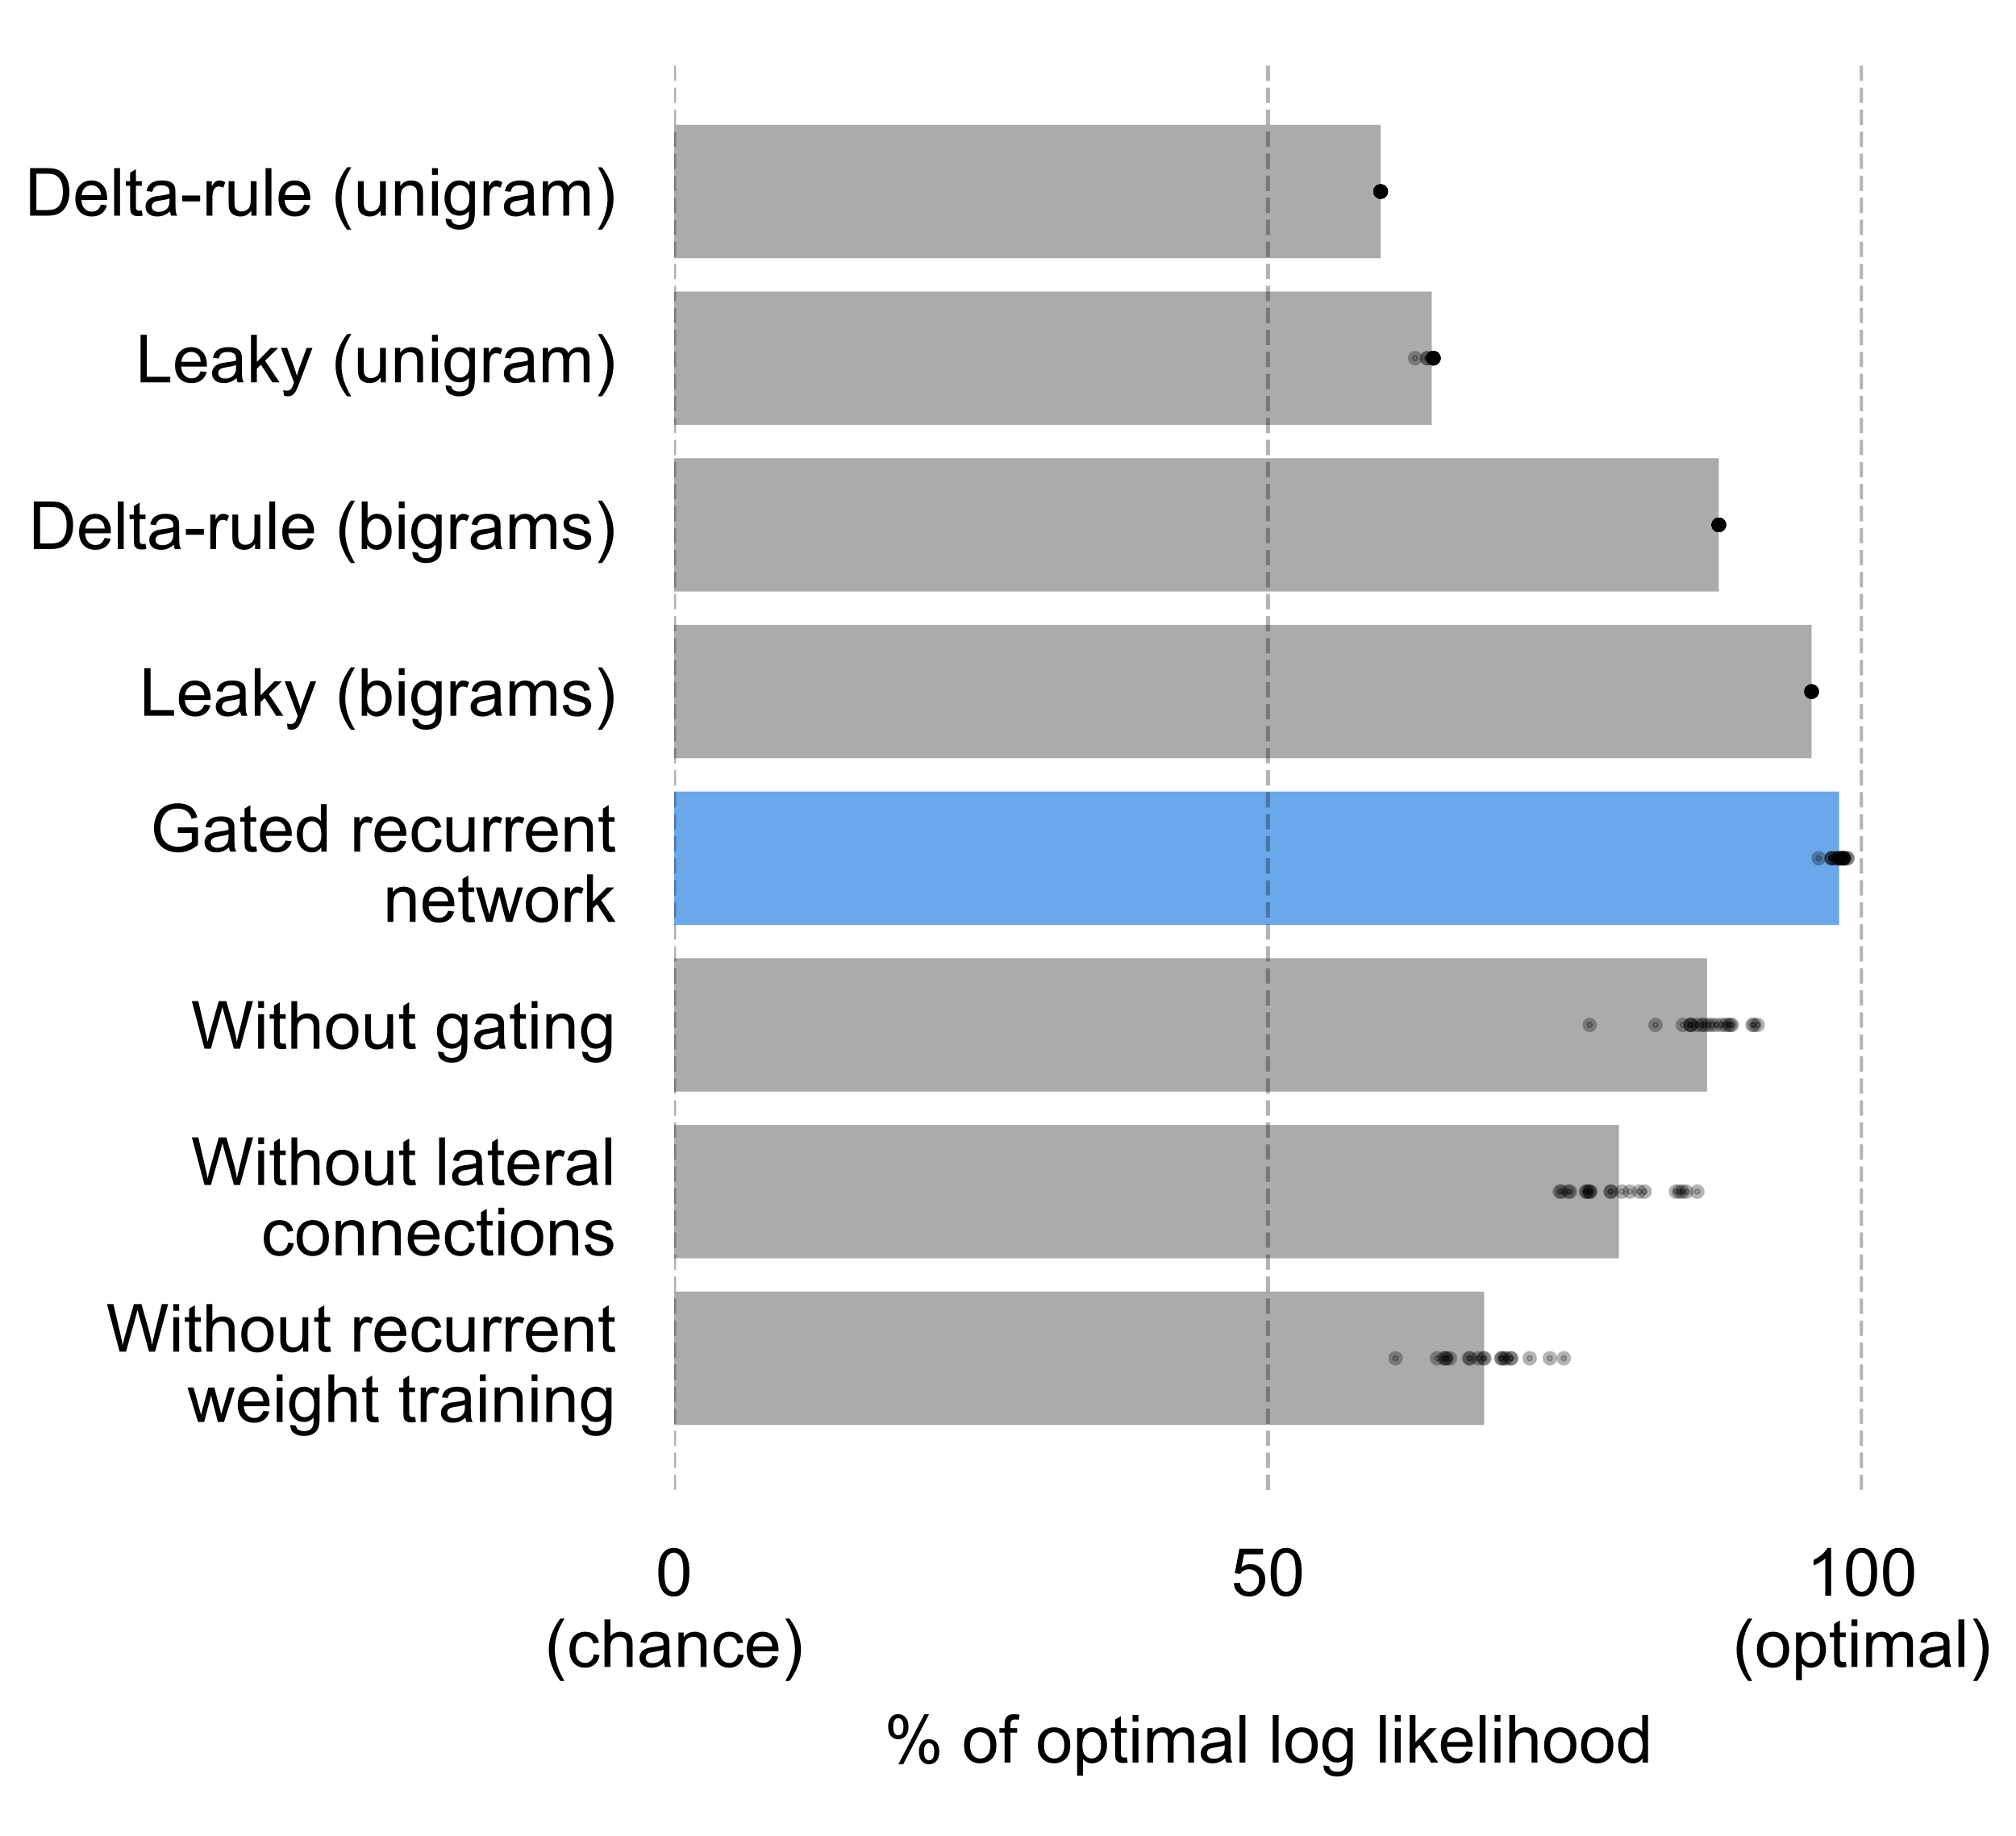 <?xml version="1.0" encoding="utf-8" standalone="no"?>
<!DOCTYPE svg PUBLIC "-//W3C//DTD SVG 1.1//EN"
  "http://www.w3.org/Graphics/SVG/1.1/DTD/svg11.dtd">
<!-- Created with matplotlib (https://matplotlib.org/) -->
<svg height="221.04pt" version="1.1" viewBox="0 0 242.64 221.04" width="242.64pt" xmlns="http://www.w3.org/2000/svg" xmlns:xlink="http://www.w3.org/1999/xlink">
 <defs>
  <style type="text/css">*{stroke-linecap:butt;stroke-linejoin:round;}</style>
 </defs>
 <g id="figure_1">
  <g id="patch_1">
   <path d="M 0 221.04 
L 242.64 221.04 
L 242.64 0 
L 0 0 
z
" style="fill:#ffffff;"/>
  </g>
  <g id="axes_1">
   <g id="patch_2">
    <path d="M 81.128 179.344 
L 224.225 179.344 
L 224.225 7.2 
L 81.128 7.2 
z
" style="fill:#ffffff;"/>
   </g>
   <g id="patch_3">
    <path clip-path="url(#pa52ff5eb1b)" d="M 81.128 15.025 
L 166.171 15.025 
L 166.171 31.075 
L 81.128 31.075 
z
" style="fill:#ababab;"/>
   </g>
   <g id="patch_4">
    <path clip-path="url(#pa52ff5eb1b)" d="M 81.128 35.088 
L 172.327 35.088 
L 172.327 51.139 
L 81.128 51.139 
z
" style="fill:#ababab;"/>
   </g>
   <g id="patch_5">
    <path clip-path="url(#pa52ff5eb1b)" d="M 81.128 55.152 
L 206.869 55.152 
L 206.869 71.202 
L 81.128 71.202 
z
" style="fill:#ababab;"/>
   </g>
   <g id="patch_6">
    <path clip-path="url(#pa52ff5eb1b)" d="M 81.128 75.215 
L 218.031 75.215 
L 218.031 91.266 
L 81.128 91.266 
z
" style="fill:#ababab;"/>
   </g>
   <g id="patch_7">
    <path clip-path="url(#pa52ff5eb1b)" d="M 81.128 95.278 
L 221.353 95.278 
L 221.353 111.329 
L 81.128 111.329 
z
" style="fill:#6ba7eb;"/>
   </g>
   <g id="patch_8">
    <path clip-path="url(#pa52ff5eb1b)" d="M 81.128 115.342 
L 205.459 115.342 
L 205.459 131.392 
L 81.128 131.392 
z
" style="fill:#ababab;"/>
   </g>
   <g id="patch_9">
    <path clip-path="url(#pa52ff5eb1b)" d="M 81.128 135.405 
L 194.851 135.405 
L 194.851 151.456 
L 81.128 151.456 
z
" style="fill:#ababab;"/>
   </g>
   <g id="patch_10">
    <path clip-path="url(#pa52ff5eb1b)" d="M 81.128 155.469 
L 178.622 155.469 
L 178.622 171.519 
L 81.128 171.519 
z
" style="fill:#ababab;"/>
   </g>
   <g id="matplotlib.axis_1">
    <g id="xtick_1">
     <g id="line2d_1">
      <path clip-path="url(#pa52ff5eb1b)" d="M 81.128 179.344 
L 81.128 7.2 
" style="fill:none;stroke:#000000;stroke-dasharray:1.85,0.8;stroke-dashoffset:0;stroke-opacity:0.3;stroke-width:0.5;"/>
     </g>
     <g id="text_1">
      <!-- 0 -->
      <g transform="translate(78.903 192.07)scale(0.08 -0.08)">
       <defs>
        <path d="M 4.156 35.297 
Q 4.156 48 6.766 55.734 
Q 9.375 63.484 14.516 67.672 
Q 19.672 71.875 27.484 71.875 
Q 33.25 71.875 37.594 69.547 
Q 41.938 67.234 44.766 62.859 
Q 47.609 58.5 49.219 52.219 
Q 50.828 45.953 50.828 35.297 
Q 50.828 22.703 48.234 14.969 
Q 45.656 7.234 40.5 3 
Q 35.359 -1.219 27.484 -1.219 
Q 17.141 -1.219 11.234 6.203 
Q 4.156 15.141 4.156 35.297 
z
M 13.188 35.297 
Q 13.188 17.672 17.312 11.828 
Q 21.438 6 27.484 6 
Q 33.547 6 37.672 11.859 
Q 41.797 17.719 41.797 35.297 
Q 41.797 52.984 37.672 58.781 
Q 33.547 64.594 27.391 64.594 
Q 21.344 64.594 17.719 59.469 
Q 13.188 52.938 13.188 35.297 
z
" id="ArialMT-48"/>
       </defs>
       <use xlink:href="#ArialMT-48"/>
      </g>
      <!-- (chance) -->
      <g transform="translate(65.566 200.649)scale(0.08 -0.08)">
       <defs>
        <path d="M 23.391 -21.047 
Q 16.109 -11.859 11.078 0.438 
Q 6.062 12.75 6.062 25.922 
Q 6.062 37.547 9.812 48.188 
Q 14.203 60.547 23.391 72.797 
L 29.688 72.797 
Q 23.781 62.641 21.875 58.297 
Q 18.891 51.562 17.188 44.234 
Q 15.094 35.109 15.094 25.875 
Q 15.094 2.391 29.688 -21.047 
z
" id="ArialMT-40"/>
        <path d="M 40.438 19 
L 49.078 17.875 
Q 47.656 8.938 41.812 3.875 
Q 35.984 -1.172 27.484 -1.172 
Q 16.844 -1.172 10.375 5.781 
Q 3.906 12.75 3.906 25.734 
Q 3.906 34.125 6.688 40.422 
Q 9.469 46.734 15.156 49.875 
Q 20.844 53.031 27.547 53.031 
Q 35.984 53.031 41.359 48.75 
Q 46.734 44.484 48.25 36.625 
L 39.703 35.297 
Q 38.484 40.531 35.375 43.156 
Q 32.281 45.797 27.875 45.797 
Q 21.234 45.797 17.078 41.031 
Q 12.938 36.281 12.938 25.984 
Q 12.938 15.531 16.938 10.797 
Q 20.953 6.062 27.391 6.062 
Q 32.562 6.062 36.031 9.234 
Q 39.5 12.406 40.438 19 
z
" id="ArialMT-99"/>
        <path d="M 6.594 0 
L 6.594 71.578 
L 15.375 71.578 
L 15.375 45.906 
Q 21.531 53.031 30.906 53.031 
Q 36.672 53.031 40.922 50.75 
Q 45.172 48.484 47 44.484 
Q 48.828 40.484 48.828 32.859 
L 48.828 0 
L 40.047 0 
L 40.047 32.859 
Q 40.047 39.453 37.188 42.453 
Q 34.328 45.453 29.109 45.453 
Q 25.203 45.453 21.75 43.422 
Q 18.312 41.406 16.844 37.938 
Q 15.375 34.469 15.375 28.375 
L 15.375 0 
z
" id="ArialMT-104"/>
        <path d="M 40.438 6.391 
Q 35.547 2.25 31.031 0.531 
Q 26.516 -1.172 21.344 -1.172 
Q 12.797 -1.172 8.203 3 
Q 3.609 7.172 3.609 13.672 
Q 3.609 17.484 5.344 20.625 
Q 7.078 23.781 9.891 25.688 
Q 12.703 27.594 16.219 28.562 
Q 18.797 29.25 24.031 29.891 
Q 34.672 31.156 39.703 32.906 
Q 39.75 34.719 39.75 35.203 
Q 39.75 40.578 37.25 42.781 
Q 33.891 45.75 27.25 45.75 
Q 21.047 45.75 18.094 43.578 
Q 15.141 41.406 13.719 35.891 
L 5.125 37.062 
Q 6.297 42.578 8.984 45.969 
Q 11.672 49.359 16.75 51.188 
Q 21.828 53.031 28.516 53.031 
Q 35.156 53.031 39.297 51.469 
Q 43.453 49.906 45.406 47.531 
Q 47.359 45.172 48.141 41.547 
Q 48.578 39.312 48.578 33.453 
L 48.578 21.734 
Q 48.578 9.469 49.141 6.219 
Q 49.703 2.984 51.375 0 
L 42.188 0 
Q 40.828 2.734 40.438 6.391 
z
M 39.703 26.031 
Q 34.906 24.078 25.344 22.703 
Q 19.922 21.922 17.672 20.938 
Q 15.438 19.969 14.203 18.094 
Q 12.984 16.219 12.984 13.922 
Q 12.984 10.406 15.641 8.062 
Q 18.312 5.719 23.438 5.719 
Q 28.516 5.719 32.469 7.938 
Q 36.422 10.156 38.281 14.016 
Q 39.703 17 39.703 22.797 
z
" id="ArialMT-97"/>
        <path d="M 6.594 0 
L 6.594 51.859 
L 14.5 51.859 
L 14.5 44.484 
Q 20.219 53.031 31 53.031 
Q 35.688 53.031 39.625 51.344 
Q 43.562 49.656 45.516 46.922 
Q 47.469 44.188 48.25 40.438 
Q 48.734 37.984 48.734 31.891 
L 48.734 0 
L 39.938 0 
L 39.938 31.547 
Q 39.938 36.922 38.906 39.578 
Q 37.891 42.234 35.281 43.812 
Q 32.672 45.406 29.156 45.406 
Q 23.531 45.406 19.453 41.844 
Q 15.375 38.281 15.375 28.328 
L 15.375 0 
z
" id="ArialMT-110"/>
        <path d="M 42.094 16.703 
L 51.172 15.578 
Q 49.031 7.625 43.219 3.219 
Q 37.406 -1.172 28.375 -1.172 
Q 17 -1.172 10.328 5.828 
Q 3.656 12.844 3.656 25.484 
Q 3.656 38.578 10.391 45.797 
Q 17.141 53.031 27.875 53.031 
Q 38.281 53.031 44.875 45.953 
Q 51.469 38.875 51.469 26.031 
Q 51.469 25.25 51.422 23.688 
L 12.75 23.688 
Q 13.234 15.141 17.578 10.594 
Q 21.922 6.062 28.422 6.062 
Q 33.25 6.062 36.672 8.594 
Q 40.094 11.141 42.094 16.703 
z
M 13.234 30.906 
L 42.188 30.906 
Q 41.609 37.453 38.875 40.719 
Q 34.672 45.797 27.984 45.797 
Q 21.922 45.797 17.797 41.75 
Q 13.672 37.703 13.234 30.906 
z
" id="ArialMT-101"/>
        <path d="M 12.359 -21.047 
L 6.062 -21.047 
Q 20.656 2.391 20.656 25.875 
Q 20.656 35.062 18.562 44.094 
Q 16.891 51.422 13.922 58.156 
Q 12.016 62.547 6.062 72.797 
L 12.359 72.797 
Q 21.531 60.547 25.922 48.188 
Q 29.688 37.547 29.688 25.922 
Q 29.688 12.75 24.625 0.438 
Q 19.578 -11.859 12.359 -21.047 
z
" id="ArialMT-41"/>
       </defs>
       <use xlink:href="#ArialMT-40"/>
       <use x="33.301" xlink:href="#ArialMT-99"/>
       <use x="83.301" xlink:href="#ArialMT-104"/>
       <use x="138.916" xlink:href="#ArialMT-97"/>
       <use x="194.531" xlink:href="#ArialMT-110"/>
       <use x="250.146" xlink:href="#ArialMT-99"/>
       <use x="300.146" xlink:href="#ArialMT-101"/>
       <use x="355.762" xlink:href="#ArialMT-41"/>
      </g>
     </g>
    </g>
    <g id="xtick_2">
     <g id="line2d_2">
      <path clip-path="url(#pa52ff5eb1b)" d="M 152.605 179.344 
L 152.605 7.2 
" style="fill:none;stroke:#000000;stroke-dasharray:1.85,0.8;stroke-dashoffset:0;stroke-opacity:0.3;stroke-width:0.5;"/>
     </g>
     <g id="text_2">
      <!-- 50 -->
      <g transform="translate(148.156 192.07)scale(0.08 -0.08)">
       <defs>
        <path d="M 4.156 18.75 
L 13.375 19.531 
Q 14.406 12.797 18.141 9.391 
Q 21.875 6 27.156 6 
Q 33.5 6 37.891 10.781 
Q 42.281 15.578 42.281 23.484 
Q 42.281 31 38.062 35.344 
Q 33.844 39.703 27 39.703 
Q 22.75 39.703 19.328 37.766 
Q 15.922 35.844 13.969 32.766 
L 5.719 33.844 
L 12.641 70.609 
L 48.25 70.609 
L 48.25 62.203 
L 19.672 62.203 
L 15.828 42.969 
Q 22.266 47.469 29.344 47.469 
Q 38.719 47.469 45.156 40.969 
Q 51.609 34.469 51.609 24.266 
Q 51.609 14.547 45.953 7.469 
Q 39.062 -1.219 27.156 -1.219 
Q 17.391 -1.219 11.203 4.25 
Q 5.031 9.719 4.156 18.75 
z
" id="ArialMT-53"/>
       </defs>
       <use xlink:href="#ArialMT-53"/>
       <use x="55.615" xlink:href="#ArialMT-48"/>
      </g>
     </g>
    </g>
    <g id="xtick_3">
     <g id="line2d_3">
      <path clip-path="url(#pa52ff5eb1b)" d="M 224.082 179.344 
L 224.082 7.2 
" style="fill:none;stroke:#000000;stroke-dasharray:1.85,0.8;stroke-dashoffset:0;stroke-opacity:0.3;stroke-width:0.5;"/>
     </g>
     <g id="text_3">
      <!-- 100 -->
      <g transform="translate(217.409 192.07)scale(0.08 -0.08)">
       <defs>
        <path d="M 37.25 0 
L 28.469 0 
L 28.469 56 
Q 25.297 52.984 20.141 49.953 
Q 14.984 46.922 10.891 45.406 
L 10.891 53.906 
Q 18.266 57.375 23.781 62.297 
Q 29.297 67.234 31.594 71.875 
L 37.25 71.875 
z
" id="ArialMT-49"/>
       </defs>
       <use xlink:href="#ArialMT-49"/>
       <use x="55.615" xlink:href="#ArialMT-48"/>
       <use x="111.23" xlink:href="#ArialMT-48"/>
      </g>
      <!-- (optimal) -->
      <g transform="translate(208.525 200.649)scale(0.08 -0.08)">
       <defs>
        <path d="M 3.328 25.922 
Q 3.328 40.328 11.328 47.266 
Q 18.016 53.031 27.641 53.031 
Q 38.328 53.031 45.109 46.016 
Q 51.906 39.016 51.906 26.656 
Q 51.906 16.656 48.906 10.906 
Q 45.906 5.172 40.156 2 
Q 34.422 -1.172 27.641 -1.172 
Q 16.75 -1.172 10.031 5.812 
Q 3.328 12.797 3.328 25.922 
z
M 12.359 25.922 
Q 12.359 15.969 16.703 11.016 
Q 21.047 6.062 27.641 6.062 
Q 34.188 6.062 38.531 11.031 
Q 42.875 16.016 42.875 26.219 
Q 42.875 35.844 38.5 40.797 
Q 34.125 45.75 27.641 45.75 
Q 21.047 45.75 16.703 40.812 
Q 12.359 35.891 12.359 25.922 
z
" id="ArialMT-111"/>
        <path d="M 6.594 -19.875 
L 6.594 51.859 
L 14.594 51.859 
L 14.594 45.125 
Q 17.438 49.078 21 51.047 
Q 24.562 53.031 29.641 53.031 
Q 36.281 53.031 41.359 49.609 
Q 46.438 46.188 49.016 39.953 
Q 51.609 33.734 51.609 26.312 
Q 51.609 18.359 48.75 11.984 
Q 45.906 5.609 40.453 2.219 
Q 35.016 -1.172 29 -1.172 
Q 24.609 -1.172 21.109 0.688 
Q 17.625 2.547 15.375 5.375 
L 15.375 -19.875 
z
M 14.547 25.641 
Q 14.547 15.625 18.594 10.844 
Q 22.656 6.062 28.422 6.062 
Q 34.281 6.062 38.453 11.016 
Q 42.625 15.969 42.625 26.375 
Q 42.625 36.281 38.547 41.203 
Q 34.469 46.141 28.812 46.141 
Q 23.188 46.141 18.859 40.891 
Q 14.547 35.641 14.547 25.641 
z
" id="ArialMT-112"/>
        <path d="M 25.781 7.859 
L 27.047 0.094 
Q 23.344 -0.688 20.406 -0.688 
Q 15.625 -0.688 12.984 0.828 
Q 10.359 2.344 9.281 4.812 
Q 8.203 7.281 8.203 15.188 
L 8.203 45.016 
L 1.766 45.016 
L 1.766 51.859 
L 8.203 51.859 
L 8.203 64.703 
L 16.938 69.969 
L 16.938 51.859 
L 25.781 51.859 
L 25.781 45.016 
L 16.938 45.016 
L 16.938 14.703 
Q 16.938 10.938 17.406 9.859 
Q 17.875 8.797 18.922 8.156 
Q 19.969 7.516 21.922 7.516 
Q 23.391 7.516 25.781 7.859 
z
" id="ArialMT-116"/>
        <path d="M 6.641 61.469 
L 6.641 71.578 
L 15.438 71.578 
L 15.438 61.469 
z
M 6.641 0 
L 6.641 51.859 
L 15.438 51.859 
L 15.438 0 
z
" id="ArialMT-105"/>
        <path d="M 6.594 0 
L 6.594 51.859 
L 14.453 51.859 
L 14.453 44.578 
Q 16.891 48.391 20.938 50.703 
Q 25 53.031 30.172 53.031 
Q 35.938 53.031 39.625 50.641 
Q 43.312 48.25 44.828 43.953 
Q 50.984 53.031 60.844 53.031 
Q 68.562 53.031 72.703 48.75 
Q 76.859 44.484 76.859 35.594 
L 76.859 0 
L 68.109 0 
L 68.109 32.672 
Q 68.109 37.938 67.25 40.25 
Q 66.406 42.578 64.156 43.984 
Q 61.922 45.406 58.891 45.406 
Q 53.422 45.406 49.797 41.766 
Q 46.188 38.141 46.188 30.125 
L 46.188 0 
L 37.406 0 
L 37.406 33.688 
Q 37.406 39.547 35.25 42.469 
Q 33.109 45.406 28.219 45.406 
Q 24.516 45.406 21.359 43.453 
Q 18.219 41.5 16.797 37.734 
Q 15.375 33.984 15.375 26.906 
L 15.375 0 
z
" id="ArialMT-109"/>
        <path d="M 6.391 0 
L 6.391 71.578 
L 15.188 71.578 
L 15.188 0 
z
" id="ArialMT-108"/>
       </defs>
       <use xlink:href="#ArialMT-40"/>
       <use x="33.301" xlink:href="#ArialMT-111"/>
       <use x="88.916" xlink:href="#ArialMT-112"/>
       <use x="144.531" xlink:href="#ArialMT-116"/>
       <use x="172.314" xlink:href="#ArialMT-105"/>
       <use x="194.531" xlink:href="#ArialMT-109"/>
       <use x="277.832" xlink:href="#ArialMT-97"/>
       <use x="333.447" xlink:href="#ArialMT-108"/>
       <use x="355.664" xlink:href="#ArialMT-41"/>
      </g>
     </g>
    </g>
    <g id="text_4">
     <!-- % of optimal log likelihood -->
     <g transform="translate(106.431 212.156)scale(0.08 -0.08)">
      <defs>
       <path d="M 5.812 54.391 
Q 5.812 62.062 9.672 67.422 
Q 13.531 72.797 20.844 72.797 
Q 27.594 72.797 32 67.984 
Q 36.422 63.188 36.422 53.859 
Q 36.422 44.781 31.953 39.875 
Q 27.484 34.969 20.953 34.969 
Q 14.453 34.969 10.125 39.797 
Q 5.812 44.625 5.812 54.391 
z
M 21.094 66.75 
Q 17.828 66.75 15.656 63.906 
Q 13.484 61.078 13.484 53.516 
Q 13.484 46.625 15.672 43.812 
Q 17.875 41.016 21.094 41.016 
Q 24.422 41.016 26.594 43.844 
Q 28.766 46.688 28.766 54.203 
Q 28.766 61.141 26.562 63.938 
Q 24.359 66.75 21.094 66.75 
z
M 21.141 -2.641 
L 60.297 72.797 
L 67.438 72.797 
L 28.422 -2.641 
z
M 52.094 16.797 
Q 52.094 24.516 55.953 29.859 
Q 59.812 35.203 67.188 35.203 
Q 73.922 35.203 78.344 30.391 
Q 82.766 25.594 82.766 16.266 
Q 82.766 7.172 78.297 2.266 
Q 73.828 -2.641 67.234 -2.641 
Q 60.75 -2.641 56.422 2.219 
Q 52.094 7.078 52.094 16.797 
z
M 67.438 29.156 
Q 64.109 29.156 61.938 26.312 
Q 59.766 23.484 59.766 15.922 
Q 59.766 9.078 61.953 6.25 
Q 64.156 3.422 67.391 3.422 
Q 70.75 3.422 72.922 6.25 
Q 75.094 9.078 75.094 16.609 
Q 75.094 23.531 72.891 26.344 
Q 70.703 29.156 67.438 29.156 
z
" id="ArialMT-37"/>
       <path id="ArialMT-32"/>
       <path d="M 8.688 0 
L 8.688 45.016 
L 0.922 45.016 
L 0.922 51.859 
L 8.688 51.859 
L 8.688 57.375 
Q 8.688 62.594 9.625 65.141 
Q 10.891 68.562 14.078 70.672 
Q 17.281 72.797 23.047 72.797 
Q 26.766 72.797 31.25 71.922 
L 29.938 64.266 
Q 27.203 64.75 24.75 64.75 
Q 20.75 64.75 19.094 63.031 
Q 17.438 61.328 17.438 56.641 
L 17.438 51.859 
L 27.547 51.859 
L 27.547 45.016 
L 17.438 45.016 
L 17.438 0 
z
" id="ArialMT-102"/>
       <path d="M 4.984 -4.297 
L 13.531 -5.562 
Q 14.062 -9.516 16.5 -11.328 
Q 19.781 -13.766 25.438 -13.766 
Q 31.547 -13.766 34.859 -11.328 
Q 38.188 -8.891 39.359 -4.5 
Q 40.047 -1.812 39.984 6.781 
Q 34.234 0 25.641 0 
Q 14.938 0 9.078 7.719 
Q 3.219 15.438 3.219 26.219 
Q 3.219 33.641 5.906 39.906 
Q 8.594 46.188 13.688 49.609 
Q 18.797 53.031 25.688 53.031 
Q 34.859 53.031 40.828 45.609 
L 40.828 51.859 
L 48.922 51.859 
L 48.922 7.031 
Q 48.922 -5.078 46.453 -10.125 
Q 44 -15.188 38.641 -18.109 
Q 33.297 -21.047 25.484 -21.047 
Q 16.219 -21.047 10.5 -16.875 
Q 4.781 -12.703 4.984 -4.297 
z
M 12.25 26.859 
Q 12.25 16.656 16.297 11.969 
Q 20.359 7.281 26.469 7.281 
Q 32.516 7.281 36.609 11.938 
Q 40.719 16.609 40.719 26.562 
Q 40.719 36.078 36.5 40.906 
Q 32.281 45.75 26.312 45.75 
Q 20.453 45.75 16.344 40.984 
Q 12.25 36.234 12.25 26.859 
z
" id="ArialMT-103"/>
       <path d="M 6.641 0 
L 6.641 71.578 
L 15.438 71.578 
L 15.438 30.766 
L 36.234 51.859 
L 47.609 51.859 
L 27.781 32.625 
L 49.609 0 
L 38.766 0 
L 21.625 26.516 
L 15.438 20.562 
L 15.438 0 
z
" id="ArialMT-107"/>
       <path d="M 40.234 0 
L 40.234 6.547 
Q 35.297 -1.172 25.734 -1.172 
Q 19.531 -1.172 14.328 2.25 
Q 9.125 5.672 6.266 11.797 
Q 3.422 17.922 3.422 25.875 
Q 3.422 33.641 6 39.969 
Q 8.594 46.297 13.766 49.656 
Q 18.953 53.031 25.344 53.031 
Q 30.031 53.031 33.688 51.047 
Q 37.359 49.078 39.656 45.906 
L 39.656 71.578 
L 48.391 71.578 
L 48.391 0 
z
M 12.453 25.875 
Q 12.453 15.922 16.641 10.984 
Q 20.844 6.062 26.562 6.062 
Q 32.328 6.062 36.344 10.766 
Q 40.375 15.484 40.375 25.141 
Q 40.375 35.797 36.266 40.766 
Q 32.172 45.75 26.172 45.75 
Q 20.312 45.75 16.375 40.969 
Q 12.453 36.188 12.453 25.875 
z
" id="ArialMT-100"/>
      </defs>
      <use xlink:href="#ArialMT-37"/>
      <use x="88.916" xlink:href="#ArialMT-32"/>
      <use x="116.699" xlink:href="#ArialMT-111"/>
      <use x="172.314" xlink:href="#ArialMT-102"/>
      <use x="200.098" xlink:href="#ArialMT-32"/>
      <use x="227.881" xlink:href="#ArialMT-111"/>
      <use x="283.496" xlink:href="#ArialMT-112"/>
      <use x="339.111" xlink:href="#ArialMT-116"/>
      <use x="366.895" xlink:href="#ArialMT-105"/>
      <use x="389.111" xlink:href="#ArialMT-109"/>
      <use x="472.412" xlink:href="#ArialMT-97"/>
      <use x="528.027" xlink:href="#ArialMT-108"/>
      <use x="550.244" xlink:href="#ArialMT-32"/>
      <use x="578.027" xlink:href="#ArialMT-108"/>
      <use x="600.244" xlink:href="#ArialMT-111"/>
      <use x="655.859" xlink:href="#ArialMT-103"/>
      <use x="711.475" xlink:href="#ArialMT-32"/>
      <use x="739.258" xlink:href="#ArialMT-108"/>
      <use x="761.475" xlink:href="#ArialMT-105"/>
      <use x="783.691" xlink:href="#ArialMT-107"/>
      <use x="833.691" xlink:href="#ArialMT-101"/>
      <use x="889.307" xlink:href="#ArialMT-108"/>
      <use x="911.523" xlink:href="#ArialMT-105"/>
      <use x="933.74" xlink:href="#ArialMT-104"/>
      <use x="989.355" xlink:href="#ArialMT-111"/>
      <use x="1044.971" xlink:href="#ArialMT-111"/>
      <use x="1100.586" xlink:href="#ArialMT-100"/>
     </g>
    </g>
   </g>
   <g id="matplotlib.axis_2">
    <g id="ytick_1">
     <g id="text_5">
      <!-- Delta-rule (unigram) -->
      <g transform="translate(3 25.962)scale(0.08 -0.08)">
       <defs>
        <path d="M 7.719 0 
L 7.719 71.578 
L 32.375 71.578 
Q 40.719 71.578 45.125 70.562 
Q 51.266 69.141 55.609 65.438 
Q 61.281 60.641 64.078 53.188 
Q 66.891 45.75 66.891 36.188 
Q 66.891 28.031 64.984 21.734 
Q 63.094 15.438 60.109 11.297 
Q 57.125 7.172 53.578 4.797 
Q 50.047 2.438 45.047 1.219 
Q 40.047 0 33.547 0 
z
M 17.188 8.453 
L 32.469 8.453 
Q 39.547 8.453 43.578 9.766 
Q 47.609 11.078 50 13.484 
Q 53.375 16.844 55.25 22.531 
Q 57.125 28.219 57.125 36.328 
Q 57.125 47.562 53.438 53.594 
Q 49.75 59.625 44.484 61.672 
Q 40.672 63.141 32.234 63.141 
L 17.188 63.141 
z
" id="ArialMT-68"/>
        <path d="M 3.172 21.484 
L 3.172 30.328 
L 30.172 30.328 
L 30.172 21.484 
z
" id="ArialMT-45"/>
        <path d="M 6.5 0 
L 6.5 51.859 
L 14.406 51.859 
L 14.406 44 
Q 17.438 49.516 20 51.266 
Q 22.562 53.031 25.641 53.031 
Q 30.078 53.031 34.672 50.203 
L 31.641 42.047 
Q 28.422 43.953 25.203 43.953 
Q 22.312 43.953 20.016 42.219 
Q 17.719 40.484 16.75 37.406 
Q 15.281 32.719 15.281 27.156 
L 15.281 0 
z
" id="ArialMT-114"/>
        <path d="M 40.578 0 
L 40.578 7.625 
Q 34.516 -1.172 24.125 -1.172 
Q 19.531 -1.172 15.547 0.578 
Q 11.578 2.344 9.641 5 
Q 7.719 7.672 6.938 11.531 
Q 6.391 14.109 6.391 19.734 
L 6.391 51.859 
L 15.188 51.859 
L 15.188 23.094 
Q 15.188 16.219 15.719 13.812 
Q 16.547 10.359 19.234 8.375 
Q 21.922 6.391 25.875 6.391 
Q 29.828 6.391 33.297 8.422 
Q 36.766 10.453 38.203 13.938 
Q 39.656 17.438 39.656 24.078 
L 39.656 51.859 
L 48.438 51.859 
L 48.438 0 
z
" id="ArialMT-117"/>
       </defs>
       <use xlink:href="#ArialMT-68"/>
       <use x="72.217" xlink:href="#ArialMT-101"/>
       <use x="127.832" xlink:href="#ArialMT-108"/>
       <use x="150.049" xlink:href="#ArialMT-116"/>
       <use x="177.832" xlink:href="#ArialMT-97"/>
       <use x="233.447" xlink:href="#ArialMT-45"/>
       <use x="266.748" xlink:href="#ArialMT-114"/>
       <use x="300.049" xlink:href="#ArialMT-117"/>
       <use x="355.664" xlink:href="#ArialMT-108"/>
       <use x="377.881" xlink:href="#ArialMT-101"/>
       <use x="433.496" xlink:href="#ArialMT-32"/>
       <use x="461.279" xlink:href="#ArialMT-40"/>
       <use x="494.58" xlink:href="#ArialMT-117"/>
       <use x="550.195" xlink:href="#ArialMT-110"/>
       <use x="605.811" xlink:href="#ArialMT-105"/>
       <use x="628.027" xlink:href="#ArialMT-103"/>
       <use x="683.643" xlink:href="#ArialMT-114"/>
       <use x="716.943" xlink:href="#ArialMT-97"/>
       <use x="772.559" xlink:href="#ArialMT-109"/>
       <use x="855.859" xlink:href="#ArialMT-41"/>
      </g>
     </g>
    </g>
    <g id="ytick_2">
     <g id="text_6">
      <!-- Leaky (unigram) -->
      <g transform="translate(16.331 46.025)scale(0.08 -0.08)">
       <defs>
        <path d="M 7.328 0 
L 7.328 71.578 
L 16.797 71.578 
L 16.797 8.453 
L 52.047 8.453 
L 52.047 0 
z
" id="ArialMT-76"/>
        <path d="M 6.203 -19.969 
L 5.219 -11.719 
Q 8.109 -12.5 10.25 -12.5 
Q 13.188 -12.5 14.938 -11.516 
Q 16.703 -10.547 17.828 -8.797 
Q 18.656 -7.469 20.516 -2.25 
Q 20.75 -1.516 21.297 -0.094 
L 1.609 51.859 
L 11.078 51.859 
L 21.875 21.828 
Q 23.969 16.109 25.641 9.812 
Q 27.156 15.875 29.25 21.625 
L 40.328 51.859 
L 49.125 51.859 
L 29.391 -0.875 
Q 26.219 -9.422 24.469 -12.641 
Q 22.125 -17 19.094 -19.016 
Q 16.062 -21.047 11.859 -21.047 
Q 9.328 -21.047 6.203 -19.969 
z
" id="ArialMT-121"/>
       </defs>
       <use xlink:href="#ArialMT-76"/>
       <use x="55.615" xlink:href="#ArialMT-101"/>
       <use x="111.23" xlink:href="#ArialMT-97"/>
       <use x="166.846" xlink:href="#ArialMT-107"/>
       <use x="216.846" xlink:href="#ArialMT-121"/>
       <use x="266.846" xlink:href="#ArialMT-32"/>
       <use x="294.629" xlink:href="#ArialMT-40"/>
       <use x="327.93" xlink:href="#ArialMT-117"/>
       <use x="383.545" xlink:href="#ArialMT-110"/>
       <use x="439.16" xlink:href="#ArialMT-105"/>
       <use x="461.377" xlink:href="#ArialMT-103"/>
       <use x="516.992" xlink:href="#ArialMT-114"/>
       <use x="550.293" xlink:href="#ArialMT-97"/>
       <use x="605.908" xlink:href="#ArialMT-109"/>
       <use x="689.209" xlink:href="#ArialMT-41"/>
      </g>
     </g>
    </g>
    <g id="ytick_3">
     <g id="text_7">
      <!-- Delta-rule (bigrams) -->
      <g transform="translate(3.449 66.089)scale(0.08 -0.08)">
       <defs>
        <path d="M 14.703 0 
L 6.547 0 
L 6.547 71.578 
L 15.328 71.578 
L 15.328 46.047 
Q 20.906 53.031 29.547 53.031 
Q 34.328 53.031 38.594 51.094 
Q 42.875 49.172 45.625 45.672 
Q 48.391 42.188 49.953 37.25 
Q 51.516 32.328 51.516 26.703 
Q 51.516 13.375 44.922 6.094 
Q 38.328 -1.172 29.109 -1.172 
Q 19.922 -1.172 14.703 6.5 
z
M 14.594 26.312 
Q 14.594 17 17.141 12.844 
Q 21.297 6.062 28.375 6.062 
Q 34.125 6.062 38.328 11.062 
Q 42.531 16.062 42.531 25.984 
Q 42.531 36.141 38.5 40.969 
Q 34.469 45.797 28.766 45.797 
Q 23 45.797 18.797 40.797 
Q 14.594 35.797 14.594 26.312 
z
" id="ArialMT-98"/>
        <path d="M 3.078 15.484 
L 11.766 16.844 
Q 12.5 11.625 15.844 8.844 
Q 19.188 6.062 25.203 6.062 
Q 31.25 6.062 34.172 8.516 
Q 37.109 10.984 37.109 14.312 
Q 37.109 17.281 34.516 19 
Q 32.719 20.172 25.531 21.969 
Q 15.875 24.422 12.141 26.203 
Q 8.406 27.984 6.469 31.125 
Q 4.547 34.281 4.547 38.094 
Q 4.547 41.547 6.125 44.5 
Q 7.719 47.469 10.453 49.422 
Q 12.5 50.922 16.031 51.969 
Q 19.578 53.031 23.641 53.031 
Q 29.734 53.031 34.344 51.266 
Q 38.969 49.516 41.156 46.5 
Q 43.359 43.5 44.188 38.484 
L 35.594 37.312 
Q 35.016 41.312 32.203 43.547 
Q 29.391 45.797 24.266 45.797 
Q 18.219 45.797 15.625 43.797 
Q 13.031 41.797 13.031 39.109 
Q 13.031 37.406 14.109 36.031 
Q 15.188 34.625 17.484 33.688 
Q 18.797 33.203 25.25 31.453 
Q 34.578 28.953 38.25 27.359 
Q 41.938 25.781 44.031 22.75 
Q 46.141 19.734 46.141 15.234 
Q 46.141 10.844 43.578 6.953 
Q 41.016 3.078 36.172 0.953 
Q 31.344 -1.172 25.25 -1.172 
Q 15.141 -1.172 9.844 3.031 
Q 4.547 7.234 3.078 15.484 
z
" id="ArialMT-115"/>
       </defs>
       <use xlink:href="#ArialMT-68"/>
       <use x="72.217" xlink:href="#ArialMT-101"/>
       <use x="127.832" xlink:href="#ArialMT-108"/>
       <use x="150.049" xlink:href="#ArialMT-116"/>
       <use x="177.832" xlink:href="#ArialMT-97"/>
       <use x="233.447" xlink:href="#ArialMT-45"/>
       <use x="266.748" xlink:href="#ArialMT-114"/>
       <use x="300.049" xlink:href="#ArialMT-117"/>
       <use x="355.664" xlink:href="#ArialMT-108"/>
       <use x="377.881" xlink:href="#ArialMT-101"/>
       <use x="433.496" xlink:href="#ArialMT-32"/>
       <use x="461.279" xlink:href="#ArialMT-40"/>
       <use x="494.58" xlink:href="#ArialMT-98"/>
       <use x="550.195" xlink:href="#ArialMT-105"/>
       <use x="572.412" xlink:href="#ArialMT-103"/>
       <use x="628.027" xlink:href="#ArialMT-114"/>
       <use x="661.328" xlink:href="#ArialMT-97"/>
       <use x="716.943" xlink:href="#ArialMT-109"/>
       <use x="800.244" xlink:href="#ArialMT-115"/>
       <use x="850.244" xlink:href="#ArialMT-41"/>
      </g>
     </g>
    </g>
    <g id="ytick_4">
     <g id="text_8">
      <!-- Leaky (bigrams) -->
      <g transform="translate(16.78 86.152)scale(0.08 -0.08)">
       <use xlink:href="#ArialMT-76"/>
       <use x="55.615" xlink:href="#ArialMT-101"/>
       <use x="111.23" xlink:href="#ArialMT-97"/>
       <use x="166.846" xlink:href="#ArialMT-107"/>
       <use x="216.846" xlink:href="#ArialMT-121"/>
       <use x="266.846" xlink:href="#ArialMT-32"/>
       <use x="294.629" xlink:href="#ArialMT-40"/>
       <use x="327.93" xlink:href="#ArialMT-98"/>
       <use x="383.545" xlink:href="#ArialMT-105"/>
       <use x="405.762" xlink:href="#ArialMT-103"/>
       <use x="461.377" xlink:href="#ArialMT-114"/>
       <use x="494.678" xlink:href="#ArialMT-97"/>
       <use x="550.293" xlink:href="#ArialMT-109"/>
       <use x="633.594" xlink:href="#ArialMT-115"/>
       <use x="683.594" xlink:href="#ArialMT-41"/>
      </g>
     </g>
    </g>
    <g id="ytick_5">
     <g id="text_9">
      <!-- Gated recurrent -->
      <g transform="translate(18.105 102.509)scale(0.08 -0.08)">
       <defs>
        <path d="M 41.219 28.078 
L 41.219 36.469 
L 71.531 36.531 
L 71.531 9.969 
Q 64.547 4.391 57.125 1.578 
Q 49.703 -1.219 41.891 -1.219 
Q 31.344 -1.219 22.719 3.297 
Q 14.109 7.812 9.719 16.359 
Q 5.328 24.906 5.328 35.453 
Q 5.328 45.906 9.688 54.953 
Q 14.062 64.016 22.266 68.406 
Q 30.469 72.797 41.156 72.797 
Q 48.922 72.797 55.188 70.281 
Q 61.469 67.781 65.031 63.281 
Q 68.609 58.797 70.453 51.562 
L 61.922 49.219 
Q 60.297 54.688 57.906 57.812 
Q 55.516 60.938 51.062 62.812 
Q 46.625 64.703 41.219 64.703 
Q 34.719 64.703 29.984 62.719 
Q 25.25 60.75 22.344 57.516 
Q 19.438 54.297 17.828 50.438 
Q 15.094 43.797 15.094 36.031 
Q 15.094 26.469 18.391 20.016 
Q 21.688 13.578 27.984 10.453 
Q 34.281 7.328 41.359 7.328 
Q 47.516 7.328 53.375 9.688 
Q 59.234 12.062 62.25 14.75 
L 62.25 28.078 
z
" id="ArialMT-71"/>
       </defs>
       <use xlink:href="#ArialMT-71"/>
       <use x="77.783" xlink:href="#ArialMT-97"/>
       <use x="133.398" xlink:href="#ArialMT-116"/>
       <use x="161.182" xlink:href="#ArialMT-101"/>
       <use x="216.797" xlink:href="#ArialMT-100"/>
       <use x="272.412" xlink:href="#ArialMT-32"/>
       <use x="300.195" xlink:href="#ArialMT-114"/>
       <use x="333.496" xlink:href="#ArialMT-101"/>
       <use x="389.111" xlink:href="#ArialMT-99"/>
       <use x="439.111" xlink:href="#ArialMT-117"/>
       <use x="494.727" xlink:href="#ArialMT-114"/>
       <use x="528.027" xlink:href="#ArialMT-114"/>
       <use x="561.328" xlink:href="#ArialMT-101"/>
       <use x="616.943" xlink:href="#ArialMT-110"/>
       <use x="672.559" xlink:href="#ArialMT-116"/>
      </g>
      <!-- network -->
      <g transform="translate(46.118 110.97)scale(0.08 -0.08)">
       <defs>
        <path d="M 16.156 0 
L 0.297 51.859 
L 9.375 51.859 
L 17.625 21.922 
L 20.703 10.797 
Q 20.906 11.625 23.391 21.484 
L 31.641 51.859 
L 40.672 51.859 
L 48.438 21.781 
L 51.031 11.859 
L 54 21.875 
L 62.891 51.859 
L 71.438 51.859 
L 55.219 0 
L 46.094 0 
L 37.844 31.062 
L 35.844 39.891 
L 25.344 0 
z
" id="ArialMT-119"/>
       </defs>
       <use xlink:href="#ArialMT-110"/>
       <use x="55.615" xlink:href="#ArialMT-101"/>
       <use x="111.23" xlink:href="#ArialMT-116"/>
       <use x="139.014" xlink:href="#ArialMT-119"/>
       <use x="211.23" xlink:href="#ArialMT-111"/>
       <use x="266.846" xlink:href="#ArialMT-114"/>
       <use x="300.146" xlink:href="#ArialMT-107"/>
      </g>
     </g>
    </g>
    <g id="ytick_6">
     <g id="text_10">
      <!-- Without gating -->
      <g transform="translate(22.99 126.23)scale(0.08 -0.08)">
       <defs>
        <path d="M 20.219 0 
L 1.219 71.578 
L 10.938 71.578 
L 21.828 24.656 
Q 23.578 17.281 24.859 10.016 
Q 27.594 21.484 28.078 23.25 
L 41.703 71.578 
L 53.125 71.578 
L 63.375 35.359 
Q 67.234 21.875 68.953 10.016 
Q 70.312 16.797 72.516 25.594 
L 83.734 71.578 
L 93.266 71.578 
L 73.641 0 
L 64.5 0 
L 49.422 54.547 
Q 47.516 61.375 47.172 62.938 
Q 46.047 58.016 45.062 54.547 
L 29.891 0 
z
" id="ArialMT-87"/>
       </defs>
       <use xlink:href="#ArialMT-87"/>
       <use x="94.385" xlink:href="#ArialMT-105"/>
       <use x="116.602" xlink:href="#ArialMT-116"/>
       <use x="144.385" xlink:href="#ArialMT-104"/>
       <use x="200" xlink:href="#ArialMT-111"/>
       <use x="255.615" xlink:href="#ArialMT-117"/>
       <use x="311.23" xlink:href="#ArialMT-116"/>
       <use x="339.014" xlink:href="#ArialMT-32"/>
       <use x="366.797" xlink:href="#ArialMT-103"/>
       <use x="422.412" xlink:href="#ArialMT-97"/>
       <use x="478.027" xlink:href="#ArialMT-116"/>
       <use x="505.811" xlink:href="#ArialMT-105"/>
       <use x="528.027" xlink:href="#ArialMT-110"/>
       <use x="583.643" xlink:href="#ArialMT-103"/>
      </g>
     </g>
    </g>
    <g id="ytick_7">
     <g id="text_11">
      <!-- Without lateral -->
      <g transform="translate(22.998 142.636)scale(0.08 -0.08)">
       <use xlink:href="#ArialMT-87"/>
       <use x="94.385" xlink:href="#ArialMT-105"/>
       <use x="116.602" xlink:href="#ArialMT-116"/>
       <use x="144.385" xlink:href="#ArialMT-104"/>
       <use x="200" xlink:href="#ArialMT-111"/>
       <use x="255.615" xlink:href="#ArialMT-117"/>
       <use x="311.23" xlink:href="#ArialMT-116"/>
       <use x="339.014" xlink:href="#ArialMT-32"/>
       <use x="366.797" xlink:href="#ArialMT-108"/>
       <use x="389.014" xlink:href="#ArialMT-97"/>
       <use x="444.629" xlink:href="#ArialMT-116"/>
       <use x="472.412" xlink:href="#ArialMT-101"/>
       <use x="528.027" xlink:href="#ArialMT-114"/>
       <use x="561.328" xlink:href="#ArialMT-97"/>
       <use x="616.943" xlink:href="#ArialMT-108"/>
      </g>
      <!-- connections -->
      <g transform="translate(31.435 151.097)scale(0.08 -0.08)">
       <use xlink:href="#ArialMT-99"/>
       <use x="50" xlink:href="#ArialMT-111"/>
       <use x="105.615" xlink:href="#ArialMT-110"/>
       <use x="161.23" xlink:href="#ArialMT-110"/>
       <use x="216.846" xlink:href="#ArialMT-101"/>
       <use x="272.461" xlink:href="#ArialMT-99"/>
       <use x="322.461" xlink:href="#ArialMT-116"/>
       <use x="350.244" xlink:href="#ArialMT-105"/>
       <use x="372.461" xlink:href="#ArialMT-111"/>
       <use x="428.076" xlink:href="#ArialMT-110"/>
       <use x="483.691" xlink:href="#ArialMT-115"/>
      </g>
     </g>
    </g>
    <g id="ytick_8">
     <g id="text_12">
      <!-- Without recurrent -->
      <g transform="translate(12.776 162.699)scale(0.08 -0.08)">
       <use xlink:href="#ArialMT-87"/>
       <use x="94.385" xlink:href="#ArialMT-105"/>
       <use x="116.602" xlink:href="#ArialMT-116"/>
       <use x="144.385" xlink:href="#ArialMT-104"/>
       <use x="200" xlink:href="#ArialMT-111"/>
       <use x="255.615" xlink:href="#ArialMT-117"/>
       <use x="311.23" xlink:href="#ArialMT-116"/>
       <use x="339.014" xlink:href="#ArialMT-32"/>
       <use x="366.797" xlink:href="#ArialMT-114"/>
       <use x="400.098" xlink:href="#ArialMT-101"/>
       <use x="455.713" xlink:href="#ArialMT-99"/>
       <use x="505.713" xlink:href="#ArialMT-117"/>
       <use x="561.328" xlink:href="#ArialMT-114"/>
       <use x="594.629" xlink:href="#ArialMT-114"/>
       <use x="627.93" xlink:href="#ArialMT-101"/>
       <use x="683.545" xlink:href="#ArialMT-110"/>
       <use x="739.16" xlink:href="#ArialMT-116"/>
      </g>
      <!-- weight training -->
      <g transform="translate(22.545 171.16)scale(0.08 -0.08)">
       <use xlink:href="#ArialMT-119"/>
       <use x="72.217" xlink:href="#ArialMT-101"/>
       <use x="127.832" xlink:href="#ArialMT-105"/>
       <use x="150.049" xlink:href="#ArialMT-103"/>
       <use x="205.664" xlink:href="#ArialMT-104"/>
       <use x="261.279" xlink:href="#ArialMT-116"/>
       <use x="289.062" xlink:href="#ArialMT-32"/>
       <use x="316.846" xlink:href="#ArialMT-116"/>
       <use x="344.629" xlink:href="#ArialMT-114"/>
       <use x="377.93" xlink:href="#ArialMT-97"/>
       <use x="433.545" xlink:href="#ArialMT-105"/>
       <use x="455.762" xlink:href="#ArialMT-110"/>
       <use x="511.377" xlink:href="#ArialMT-105"/>
       <use x="533.594" xlink:href="#ArialMT-110"/>
       <use x="589.209" xlink:href="#ArialMT-103"/>
      </g>
     </g>
    </g>
   </g>
   <g id="line2d_4">
    <defs>
     <path d="M 0 0.375 
C 0.099 0.375 0.195 0.335 0.265 0.265 
C 0.335 0.195 0.375 0.099 0.375 0 
C 0.375 -0.099 0.335 -0.195 0.265 -0.265 
C 0.195 -0.335 0.099 -0.375 0 -0.375 
C -0.099 -0.375 -0.195 -0.335 -0.265 -0.265 
C -0.335 -0.195 -0.375 -0.099 -0.375 0 
C -0.375 0.099 -0.335 0.195 -0.265 0.265 
C -0.195 0.335 -0.099 0.375 0 0.375 
z
" id="mc3db8092f0" style="stroke:#000000;stroke-opacity:0.3;"/>
    </defs>
    <g clip-path="url(#pa52ff5eb1b)">
     <use style="fill-opacity:0.3;stroke:#000000;stroke-opacity:0.3;" x="166.171" xlink:href="#mc3db8092f0" y="23.05"/>
     <use style="fill-opacity:0.3;stroke:#000000;stroke-opacity:0.3;" x="172.51" xlink:href="#mc3db8092f0" y="43.113"/>
     <use style="fill-opacity:0.3;stroke:#000000;stroke-opacity:0.3;" x="206.869" xlink:href="#mc3db8092f0" y="63.177"/>
     <use style="fill-opacity:0.3;stroke:#000000;stroke-opacity:0.3;" x="218.033" xlink:href="#mc3db8092f0" y="83.24"/>
     <use style="fill-opacity:0.3;stroke:#000000;stroke-opacity:0.3;" x="222.334" xlink:href="#mc3db8092f0" y="103.304"/>
     <use style="fill-opacity:0.3;stroke:#000000;stroke-opacity:0.3;" x="199.244" xlink:href="#mc3db8092f0" y="123.367"/>
     <use style="fill-opacity:0.3;stroke:#000000;stroke-opacity:0.3;" x="188.956" xlink:href="#mc3db8092f0" y="143.431"/>
     <use style="fill-opacity:0.3;stroke:#000000;stroke-opacity:0.3;" x="180.696" xlink:href="#mc3db8092f0" y="163.494"/>
    </g>
   </g>
   <g id="line2d_5">
    <g clip-path="url(#pa52ff5eb1b)">
     <use style="fill-opacity:0.3;stroke:#000000;stroke-opacity:0.3;" x="166.18" xlink:href="#mc3db8092f0" y="23.05"/>
     <use style="fill-opacity:0.3;stroke:#000000;stroke-opacity:0.3;" x="172.51" xlink:href="#mc3db8092f0" y="43.113"/>
     <use style="fill-opacity:0.3;stroke:#000000;stroke-opacity:0.3;" x="206.848" xlink:href="#mc3db8092f0" y="63.177"/>
     <use style="fill-opacity:0.3;stroke:#000000;stroke-opacity:0.3;" x="218.018" xlink:href="#mc3db8092f0" y="83.24"/>
     <use style="fill-opacity:0.3;stroke:#000000;stroke-opacity:0.3;" x="221.829" xlink:href="#mc3db8092f0" y="103.304"/>
     <use style="fill-opacity:0.3;stroke:#000000;stroke-opacity:0.3;" x="203.56" xlink:href="#mc3db8092f0" y="123.367"/>
     <use style="fill-opacity:0.3;stroke:#000000;stroke-opacity:0.3;" x="202.956" xlink:href="#mc3db8092f0" y="143.431"/>
     <use style="fill-opacity:0.3;stroke:#000000;stroke-opacity:0.3;" x="174.092" xlink:href="#mc3db8092f0" y="163.494"/>
    </g>
   </g>
   <g id="line2d_6">
    <g clip-path="url(#pa52ff5eb1b)">
     <use style="fill-opacity:0.3;stroke:#000000;stroke-opacity:0.3;" x="166.178" xlink:href="#mc3db8092f0" y="23.05"/>
     <use style="fill-opacity:0.3;stroke:#000000;stroke-opacity:0.3;" x="170.315" xlink:href="#mc3db8092f0" y="43.113"/>
     <use style="fill-opacity:0.3;stroke:#000000;stroke-opacity:0.3;" x="206.867" xlink:href="#mc3db8092f0" y="63.177"/>
     <use style="fill-opacity:0.3;stroke:#000000;stroke-opacity:0.3;" x="217.998" xlink:href="#mc3db8092f0" y="83.24"/>
     <use style="fill-opacity:0.3;stroke:#000000;stroke-opacity:0.3;" x="221.383" xlink:href="#mc3db8092f0" y="103.304"/>
     <use style="fill-opacity:0.3;stroke:#000000;stroke-opacity:0.3;" x="207.642" xlink:href="#mc3db8092f0" y="123.367"/>
     <use style="fill-opacity:0.3;stroke:#000000;stroke-opacity:0.3;" x="197.937" xlink:href="#mc3db8092f0" y="143.431"/>
     <use style="fill-opacity:0.3;stroke:#000000;stroke-opacity:0.3;" x="178.549" xlink:href="#mc3db8092f0" y="163.494"/>
    </g>
   </g>
   <g id="line2d_7">
    <g clip-path="url(#pa52ff5eb1b)">
     <use style="fill-opacity:0.3;stroke:#000000;stroke-opacity:0.3;" x="166.179" xlink:href="#mc3db8092f0" y="23.05"/>
     <use style="fill-opacity:0.3;stroke:#000000;stroke-opacity:0.3;" x="172.51" xlink:href="#mc3db8092f0" y="43.113"/>
     <use style="fill-opacity:0.3;stroke:#000000;stroke-opacity:0.3;" x="206.869" xlink:href="#mc3db8092f0" y="63.177"/>
     <use style="fill-opacity:0.3;stroke:#000000;stroke-opacity:0.3;" x="218.028" xlink:href="#mc3db8092f0" y="83.24"/>
     <use style="fill-opacity:0.3;stroke:#000000;stroke-opacity:0.3;" x="220.423" xlink:href="#mc3db8092f0" y="103.304"/>
     <use style="fill-opacity:0.3;stroke:#000000;stroke-opacity:0.3;" x="206.04" xlink:href="#mc3db8092f0" y="123.367"/>
     <use style="fill-opacity:0.3;stroke:#000000;stroke-opacity:0.3;" x="193.91" xlink:href="#mc3db8092f0" y="143.431"/>
     <use style="fill-opacity:0.3;stroke:#000000;stroke-opacity:0.3;" x="180.728" xlink:href="#mc3db8092f0" y="163.494"/>
    </g>
   </g>
   <g id="line2d_8">
    <g clip-path="url(#pa52ff5eb1b)">
     <use style="fill-opacity:0.3;stroke:#000000;stroke-opacity:0.3;" x="166.181" xlink:href="#mc3db8092f0" y="23.05"/>
     <use style="fill-opacity:0.3;stroke:#000000;stroke-opacity:0.3;" x="172.509" xlink:href="#mc3db8092f0" y="43.113"/>
     <use style="fill-opacity:0.3;stroke:#000000;stroke-opacity:0.3;" x="206.871" xlink:href="#mc3db8092f0" y="63.177"/>
     <use style="fill-opacity:0.3;stroke:#000000;stroke-opacity:0.3;" x="218.034" xlink:href="#mc3db8092f0" y="83.24"/>
     <use style="fill-opacity:0.3;stroke:#000000;stroke-opacity:0.3;" x="218.893" xlink:href="#mc3db8092f0" y="103.304"/>
     <use style="fill-opacity:0.3;stroke:#000000;stroke-opacity:0.3;" x="208.003" xlink:href="#mc3db8092f0" y="123.367"/>
     <use style="fill-opacity:0.3;stroke:#000000;stroke-opacity:0.3;" x="202.106" xlink:href="#mc3db8092f0" y="143.431"/>
     <use style="fill-opacity:0.3;stroke:#000000;stroke-opacity:0.3;" x="176.794" xlink:href="#mc3db8092f0" y="163.494"/>
    </g>
   </g>
   <g id="line2d_9">
    <g clip-path="url(#pa52ff5eb1b)">
     <use style="fill-opacity:0.3;stroke:#000000;stroke-opacity:0.3;" x="166.168" xlink:href="#mc3db8092f0" y="23.05"/>
     <use style="fill-opacity:0.3;stroke:#000000;stroke-opacity:0.3;" x="172.51" xlink:href="#mc3db8092f0" y="43.113"/>
     <use style="fill-opacity:0.3;stroke:#000000;stroke-opacity:0.3;" x="206.872" xlink:href="#mc3db8092f0" y="63.177"/>
     <use style="fill-opacity:0.3;stroke:#000000;stroke-opacity:0.3;" x="218.035" xlink:href="#mc3db8092f0" y="83.24"/>
     <use style="fill-opacity:0.3;stroke:#000000;stroke-opacity:0.3;" x="221.242" xlink:href="#mc3db8092f0" y="103.304"/>
     <use style="fill-opacity:0.3;stroke:#000000;stroke-opacity:0.3;" x="210.912" xlink:href="#mc3db8092f0" y="123.367"/>
     <use style="fill-opacity:0.3;stroke:#000000;stroke-opacity:0.3;" x="197.296" xlink:href="#mc3db8092f0" y="143.431"/>
     <use style="fill-opacity:0.3;stroke:#000000;stroke-opacity:0.3;" x="181.026" xlink:href="#mc3db8092f0" y="163.494"/>
    </g>
   </g>
   <g id="line2d_10">
    <g clip-path="url(#pa52ff5eb1b)">
     <use style="fill-opacity:0.3;stroke:#000000;stroke-opacity:0.3;" x="166.162" xlink:href="#mc3db8092f0" y="23.05"/>
     <use style="fill-opacity:0.3;stroke:#000000;stroke-opacity:0.3;" x="172.51" xlink:href="#mc3db8092f0" y="43.113"/>
     <use style="fill-opacity:0.3;stroke:#000000;stroke-opacity:0.3;" x="206.871" xlink:href="#mc3db8092f0" y="63.177"/>
     <use style="fill-opacity:0.3;stroke:#000000;stroke-opacity:0.3;" x="218.035" xlink:href="#mc3db8092f0" y="83.24"/>
     <use style="fill-opacity:0.3;stroke:#000000;stroke-opacity:0.3;" x="220.468" xlink:href="#mc3db8092f0" y="103.304"/>
     <use style="fill-opacity:0.3;stroke:#000000;stroke-opacity:0.3;" x="203.443" xlink:href="#mc3db8092f0" y="123.367"/>
     <use style="fill-opacity:0.3;stroke:#000000;stroke-opacity:0.3;" x="201.718" xlink:href="#mc3db8092f0" y="143.431"/>
     <use style="fill-opacity:0.3;stroke:#000000;stroke-opacity:0.3;" x="181.898" xlink:href="#mc3db8092f0" y="163.494"/>
    </g>
   </g>
   <g id="line2d_11">
    <g clip-path="url(#pa52ff5eb1b)">
     <use style="fill-opacity:0.3;stroke:#000000;stroke-opacity:0.3;" x="166.167" xlink:href="#mc3db8092f0" y="23.05"/>
     <use style="fill-opacity:0.3;stroke:#000000;stroke-opacity:0.3;" x="172.51" xlink:href="#mc3db8092f0" y="43.113"/>
     <use style="fill-opacity:0.3;stroke:#000000;stroke-opacity:0.3;" x="206.873" xlink:href="#mc3db8092f0" y="63.177"/>
     <use style="fill-opacity:0.3;stroke:#000000;stroke-opacity:0.3;" x="218.034" xlink:href="#mc3db8092f0" y="83.24"/>
     <use style="fill-opacity:0.3;stroke:#000000;stroke-opacity:0.3;" x="221.703" xlink:href="#mc3db8092f0" y="103.304"/>
     <use style="fill-opacity:0.3;stroke:#000000;stroke-opacity:0.3;" x="205.146" xlink:href="#mc3db8092f0" y="123.367"/>
     <use style="fill-opacity:0.3;stroke:#000000;stroke-opacity:0.3;" x="196.154" xlink:href="#mc3db8092f0" y="143.431"/>
     <use style="fill-opacity:0.3;stroke:#000000;stroke-opacity:0.3;" x="172.947" xlink:href="#mc3db8092f0" y="163.494"/>
    </g>
   </g>
   <g id="line2d_12">
    <g clip-path="url(#pa52ff5eb1b)">
     <use style="fill-opacity:0.3;stroke:#000000;stroke-opacity:0.3;" x="166.176" xlink:href="#mc3db8092f0" y="23.05"/>
     <use style="fill-opacity:0.3;stroke:#000000;stroke-opacity:0.3;" x="172.497" xlink:href="#mc3db8092f0" y="43.113"/>
     <use style="fill-opacity:0.3;stroke:#000000;stroke-opacity:0.3;" x="206.873" xlink:href="#mc3db8092f0" y="63.177"/>
     <use style="fill-opacity:0.3;stroke:#000000;stroke-opacity:0.3;" x="218.035" xlink:href="#mc3db8092f0" y="83.24"/>
     <use style="fill-opacity:0.3;stroke:#000000;stroke-opacity:0.3;" x="221.924" xlink:href="#mc3db8092f0" y="103.304"/>
     <use style="fill-opacity:0.3;stroke:#000000;stroke-opacity:0.3;" x="204.835" xlink:href="#mc3db8092f0" y="123.367"/>
     <use style="fill-opacity:0.3;stroke:#000000;stroke-opacity:0.3;" x="191.266" xlink:href="#mc3db8092f0" y="143.431"/>
     <use style="fill-opacity:0.3;stroke:#000000;stroke-opacity:0.3;" x="186.537" xlink:href="#mc3db8092f0" y="163.494"/>
    </g>
   </g>
   <g id="line2d_13">
    <g clip-path="url(#pa52ff5eb1b)">
     <use style="fill-opacity:0.3;stroke:#000000;stroke-opacity:0.3;" x="166.162" xlink:href="#mc3db8092f0" y="23.05"/>
     <use style="fill-opacity:0.3;stroke:#000000;stroke-opacity:0.3;" x="172.51" xlink:href="#mc3db8092f0" y="43.113"/>
     <use style="fill-opacity:0.3;stroke:#000000;stroke-opacity:0.3;" x="206.87" xlink:href="#mc3db8092f0" y="63.177"/>
     <use style="fill-opacity:0.3;stroke:#000000;stroke-opacity:0.3;" x="218.033" xlink:href="#mc3db8092f0" y="83.24"/>
     <use style="fill-opacity:0.3;stroke:#000000;stroke-opacity:0.3;" x="221.891" xlink:href="#mc3db8092f0" y="103.304"/>
     <use style="fill-opacity:0.3;stroke:#000000;stroke-opacity:0.3;" x="206.553" xlink:href="#mc3db8092f0" y="123.367"/>
     <use style="fill-opacity:0.3;stroke:#000000;stroke-opacity:0.3;" x="187.717" xlink:href="#mc3db8092f0" y="143.431"/>
     <use style="fill-opacity:0.3;stroke:#000000;stroke-opacity:0.3;" x="181.248" xlink:href="#mc3db8092f0" y="163.494"/>
    </g>
   </g>
   <g id="line2d_14">
    <g clip-path="url(#pa52ff5eb1b)">
     <use style="fill-opacity:0.3;stroke:#000000;stroke-opacity:0.3;" x="166.173" xlink:href="#mc3db8092f0" y="23.05"/>
     <use style="fill-opacity:0.3;stroke:#000000;stroke-opacity:0.3;" x="171.833" xlink:href="#mc3db8092f0" y="43.113"/>
     <use style="fill-opacity:0.3;stroke:#000000;stroke-opacity:0.3;" x="206.871" xlink:href="#mc3db8092f0" y="63.177"/>
     <use style="fill-opacity:0.3;stroke:#000000;stroke-opacity:0.3;" x="218.035" xlink:href="#mc3db8092f0" y="83.24"/>
     <use style="fill-opacity:0.3;stroke:#000000;stroke-opacity:0.3;" x="221.915" xlink:href="#mc3db8092f0" y="103.304"/>
     <use style="fill-opacity:0.3;stroke:#000000;stroke-opacity:0.3;" x="211.125" xlink:href="#mc3db8092f0" y="123.367"/>
     <use style="fill-opacity:0.3;stroke:#000000;stroke-opacity:0.3;" x="193.838" xlink:href="#mc3db8092f0" y="143.431"/>
     <use style="fill-opacity:0.3;stroke:#000000;stroke-opacity:0.3;" x="173.995" xlink:href="#mc3db8092f0" y="163.494"/>
    </g>
   </g>
   <g id="line2d_15">
    <g clip-path="url(#pa52ff5eb1b)">
     <use style="fill-opacity:0.3;stroke:#000000;stroke-opacity:0.3;" x="166.175" xlink:href="#mc3db8092f0" y="23.05"/>
     <use style="fill-opacity:0.3;stroke:#000000;stroke-opacity:0.3;" x="172.51" xlink:href="#mc3db8092f0" y="43.113"/>
     <use style="fill-opacity:0.3;stroke:#000000;stroke-opacity:0.3;" x="206.87" xlink:href="#mc3db8092f0" y="63.177"/>
     <use style="fill-opacity:0.3;stroke:#000000;stroke-opacity:0.3;" x="218.033" xlink:href="#mc3db8092f0" y="83.24"/>
     <use style="fill-opacity:0.3;stroke:#000000;stroke-opacity:0.3;" x="221.946" xlink:href="#mc3db8092f0" y="103.304"/>
     <use style="fill-opacity:0.3;stroke:#000000;stroke-opacity:0.3;" x="208.445" xlink:href="#mc3db8092f0" y="123.367"/>
     <use style="fill-opacity:0.3;stroke:#000000;stroke-opacity:0.3;" x="187.916" xlink:href="#mc3db8092f0" y="143.431"/>
     <use style="fill-opacity:0.3;stroke:#000000;stroke-opacity:0.3;" x="184.103" xlink:href="#mc3db8092f0" y="163.494"/>
    </g>
   </g>
   <g id="line2d_16">
    <g clip-path="url(#pa52ff5eb1b)">
     <use style="fill-opacity:0.3;stroke:#000000;stroke-opacity:0.3;" x="166.173" xlink:href="#mc3db8092f0" y="23.05"/>
     <use style="fill-opacity:0.3;stroke:#000000;stroke-opacity:0.3;" x="171.734" xlink:href="#mc3db8092f0" y="43.113"/>
     <use style="fill-opacity:0.3;stroke:#000000;stroke-opacity:0.3;" x="206.867" xlink:href="#mc3db8092f0" y="63.177"/>
     <use style="fill-opacity:0.3;stroke:#000000;stroke-opacity:0.3;" x="218.034" xlink:href="#mc3db8092f0" y="83.24"/>
     <use style="fill-opacity:0.3;stroke:#000000;stroke-opacity:0.3;" x="221.725" xlink:href="#mc3db8092f0" y="103.304"/>
     <use style="fill-opacity:0.3;stroke:#000000;stroke-opacity:0.3;" x="191.329" xlink:href="#mc3db8092f0" y="123.367"/>
     <use style="fill-opacity:0.3;stroke:#000000;stroke-opacity:0.3;" x="202.504" xlink:href="#mc3db8092f0" y="143.431"/>
     <use style="fill-opacity:0.3;stroke:#000000;stroke-opacity:0.3;" x="176.944" xlink:href="#mc3db8092f0" y="163.494"/>
    </g>
   </g>
   <g id="line2d_17">
    <g clip-path="url(#pa52ff5eb1b)">
     <use style="fill-opacity:0.3;stroke:#000000;stroke-opacity:0.3;" x="166.177" xlink:href="#mc3db8092f0" y="23.05"/>
     <use style="fill-opacity:0.3;stroke:#000000;stroke-opacity:0.3;" x="172.51" xlink:href="#mc3db8092f0" y="43.113"/>
     <use style="fill-opacity:0.3;stroke:#000000;stroke-opacity:0.3;" x="206.867" xlink:href="#mc3db8092f0" y="63.177"/>
     <use style="fill-opacity:0.3;stroke:#000000;stroke-opacity:0.3;" x="218.032" xlink:href="#mc3db8092f0" y="83.24"/>
     <use style="fill-opacity:0.3;stroke:#000000;stroke-opacity:0.3;" x="221.263" xlink:href="#mc3db8092f0" y="103.304"/>
     <use style="fill-opacity:0.3;stroke:#000000;stroke-opacity:0.3;" x="208.252" xlink:href="#mc3db8092f0" y="123.367"/>
     <use style="fill-opacity:0.3;stroke:#000000;stroke-opacity:0.3;" x="190.879" xlink:href="#mc3db8092f0" y="143.431"/>
     <use style="fill-opacity:0.3;stroke:#000000;stroke-opacity:0.3;" x="188.215" xlink:href="#mc3db8092f0" y="163.494"/>
    </g>
   </g>
   <g id="line2d_18">
    <g clip-path="url(#pa52ff5eb1b)">
     <use style="fill-opacity:0.3;stroke:#000000;stroke-opacity:0.3;" x="166.167" xlink:href="#mc3db8092f0" y="23.05"/>
     <use style="fill-opacity:0.3;stroke:#000000;stroke-opacity:0.3;" x="172.51" xlink:href="#mc3db8092f0" y="43.113"/>
     <use style="fill-opacity:0.3;stroke:#000000;stroke-opacity:0.3;" x="206.866" xlink:href="#mc3db8092f0" y="63.177"/>
     <use style="fill-opacity:0.3;stroke:#000000;stroke-opacity:0.3;" x="218.032" xlink:href="#mc3db8092f0" y="83.24"/>
     <use style="fill-opacity:0.3;stroke:#000000;stroke-opacity:0.3;" x="221.622" xlink:href="#mc3db8092f0" y="103.304"/>
     <use style="fill-opacity:0.3;stroke:#000000;stroke-opacity:0.3;" x="211.548" xlink:href="#mc3db8092f0" y="123.367"/>
     <use style="fill-opacity:0.3;stroke:#000000;stroke-opacity:0.3;" x="204.276" xlink:href="#mc3db8092f0" y="143.431"/>
     <use style="fill-opacity:0.3;stroke:#000000;stroke-opacity:0.3;" x="181.804" xlink:href="#mc3db8092f0" y="163.494"/>
    </g>
   </g>
   <g id="line2d_19">
    <g clip-path="url(#pa52ff5eb1b)">
     <use style="fill-opacity:0.3;stroke:#000000;stroke-opacity:0.3;" x="166.15" xlink:href="#mc3db8092f0" y="23.05"/>
     <use style="fill-opacity:0.3;stroke:#000000;stroke-opacity:0.3;" x="172.51" xlink:href="#mc3db8092f0" y="43.113"/>
     <use style="fill-opacity:0.3;stroke:#000000;stroke-opacity:0.3;" x="206.874" xlink:href="#mc3db8092f0" y="63.177"/>
     <use style="fill-opacity:0.3;stroke:#000000;stroke-opacity:0.3;" x="218.035" xlink:href="#mc3db8092f0" y="83.24"/>
     <use style="fill-opacity:0.3;stroke:#000000;stroke-opacity:0.3;" x="221.545" xlink:href="#mc3db8092f0" y="103.304"/>
     <use style="fill-opacity:0.3;stroke:#000000;stroke-opacity:0.3;" x="204.281" xlink:href="#mc3db8092f0" y="123.367"/>
     <use style="fill-opacity:0.3;stroke:#000000;stroke-opacity:0.3;" x="195.194" xlink:href="#mc3db8092f0" y="143.431"/>
     <use style="fill-opacity:0.3;stroke:#000000;stroke-opacity:0.3;" x="167.96" xlink:href="#mc3db8092f0" y="163.494"/>
    </g>
   </g>
   <g id="line2d_20">
    <g clip-path="url(#pa52ff5eb1b)">
     <use style="fill-opacity:0.3;stroke:#000000;stroke-opacity:0.3;" x="166.16" xlink:href="#mc3db8092f0" y="23.05"/>
     <use style="fill-opacity:0.3;stroke:#000000;stroke-opacity:0.3;" x="172.51" xlink:href="#mc3db8092f0" y="43.113"/>
     <use style="fill-opacity:0.3;stroke:#000000;stroke-opacity:0.3;" x="206.874" xlink:href="#mc3db8092f0" y="63.177"/>
     <use style="fill-opacity:0.3;stroke:#000000;stroke-opacity:0.3;" x="218.035" xlink:href="#mc3db8092f0" y="83.24"/>
     <use style="fill-opacity:0.3;stroke:#000000;stroke-opacity:0.3;" x="222.333" xlink:href="#mc3db8092f0" y="103.304"/>
     <use style="fill-opacity:0.3;stroke:#000000;stroke-opacity:0.3;" x="205.63" xlink:href="#mc3db8092f0" y="123.367"/>
     <use style="fill-opacity:0.3;stroke:#000000;stroke-opacity:0.3;" x="190.958" xlink:href="#mc3db8092f0" y="143.431"/>
     <use style="fill-opacity:0.3;stroke:#000000;stroke-opacity:0.3;" x="174.503" xlink:href="#mc3db8092f0" y="163.494"/>
    </g>
   </g>
   <g id="line2d_21">
    <g clip-path="url(#pa52ff5eb1b)">
     <use style="fill-opacity:0.3;stroke:#000000;stroke-opacity:0.3;" x="166.175" xlink:href="#mc3db8092f0" y="23.05"/>
     <use style="fill-opacity:0.3;stroke:#000000;stroke-opacity:0.3;" x="172.51" xlink:href="#mc3db8092f0" y="43.113"/>
     <use style="fill-opacity:0.3;stroke:#000000;stroke-opacity:0.3;" x="206.87" xlink:href="#mc3db8092f0" y="63.177"/>
     <use style="fill-opacity:0.3;stroke:#000000;stroke-opacity:0.3;" x="218.035" xlink:href="#mc3db8092f0" y="83.24"/>
     <use style="fill-opacity:0.3;stroke:#000000;stroke-opacity:0.3;" x="220.472" xlink:href="#mc3db8092f0" y="103.304"/>
     <use style="fill-opacity:0.3;stroke:#000000;stroke-opacity:0.3;" x="202.54" xlink:href="#mc3db8092f0" y="123.367"/>
     <use style="fill-opacity:0.3;stroke:#000000;stroke-opacity:0.3;" x="188.75" xlink:href="#mc3db8092f0" y="143.431"/>
     <use style="fill-opacity:0.3;stroke:#000000;stroke-opacity:0.3;" x="178.657" xlink:href="#mc3db8092f0" y="163.494"/>
    </g>
   </g>
   <g id="line2d_22">
    <g clip-path="url(#pa52ff5eb1b)">
     <use style="fill-opacity:0.3;stroke:#000000;stroke-opacity:0.3;" x="166.18" xlink:href="#mc3db8092f0" y="23.05"/>
     <use style="fill-opacity:0.3;stroke:#000000;stroke-opacity:0.3;" x="172.51" xlink:href="#mc3db8092f0" y="43.113"/>
     <use style="fill-opacity:0.3;stroke:#000000;stroke-opacity:0.3;" x="206.868" xlink:href="#mc3db8092f0" y="63.177"/>
     <use style="fill-opacity:0.3;stroke:#000000;stroke-opacity:0.3;" x="218.034" xlink:href="#mc3db8092f0" y="83.24"/>
     <use style="fill-opacity:0.3;stroke:#000000;stroke-opacity:0.3;" x="221.266" xlink:href="#mc3db8092f0" y="103.304"/>
     <use style="fill-opacity:0.3;stroke:#000000;stroke-opacity:0.3;" x="207.193" xlink:href="#mc3db8092f0" y="123.367"/>
     <use style="fill-opacity:0.3;stroke:#000000;stroke-opacity:0.3;" x="191.441" xlink:href="#mc3db8092f0" y="143.431"/>
     <use style="fill-opacity:0.3;stroke:#000000;stroke-opacity:0.3;" x="177.957" xlink:href="#mc3db8092f0" y="163.494"/>
    </g>
   </g>
   <g id="line2d_23">
    <g clip-path="url(#pa52ff5eb1b)">
     <use style="fill-opacity:0.3;stroke:#000000;stroke-opacity:0.3;" x="166.171" xlink:href="#mc3db8092f0" y="23.05"/>
     <use style="fill-opacity:0.3;stroke:#000000;stroke-opacity:0.3;" x="172.51" xlink:href="#mc3db8092f0" y="43.113"/>
     <use style="fill-opacity:0.3;stroke:#000000;stroke-opacity:0.3;" x="206.874" xlink:href="#mc3db8092f0" y="63.177"/>
     <use style="fill-opacity:0.3;stroke:#000000;stroke-opacity:0.3;" x="218.035" xlink:href="#mc3db8092f0" y="83.24"/>
     <use style="fill-opacity:0.3;stroke:#000000;stroke-opacity:0.3;" x="220.888" xlink:href="#mc3db8092f0" y="103.304"/>
     <use style="fill-opacity:0.3;stroke:#000000;stroke-opacity:0.3;" x="203.456" xlink:href="#mc3db8092f0" y="123.367"/>
     <use style="fill-opacity:0.3;stroke:#000000;stroke-opacity:0.3;" x="191.257" xlink:href="#mc3db8092f0" y="143.431"/>
     <use style="fill-opacity:0.3;stroke:#000000;stroke-opacity:0.3;" x="173.777" xlink:href="#mc3db8092f0" y="163.494"/>
    </g>
   </g>
  </g>
 </g>
 <defs>
  <clipPath id="pa52ff5eb1b">
   <rect height="172.144" width="143.098" x="81.128" y="7.2"/>
  </clipPath>
 </defs>
</svg>
